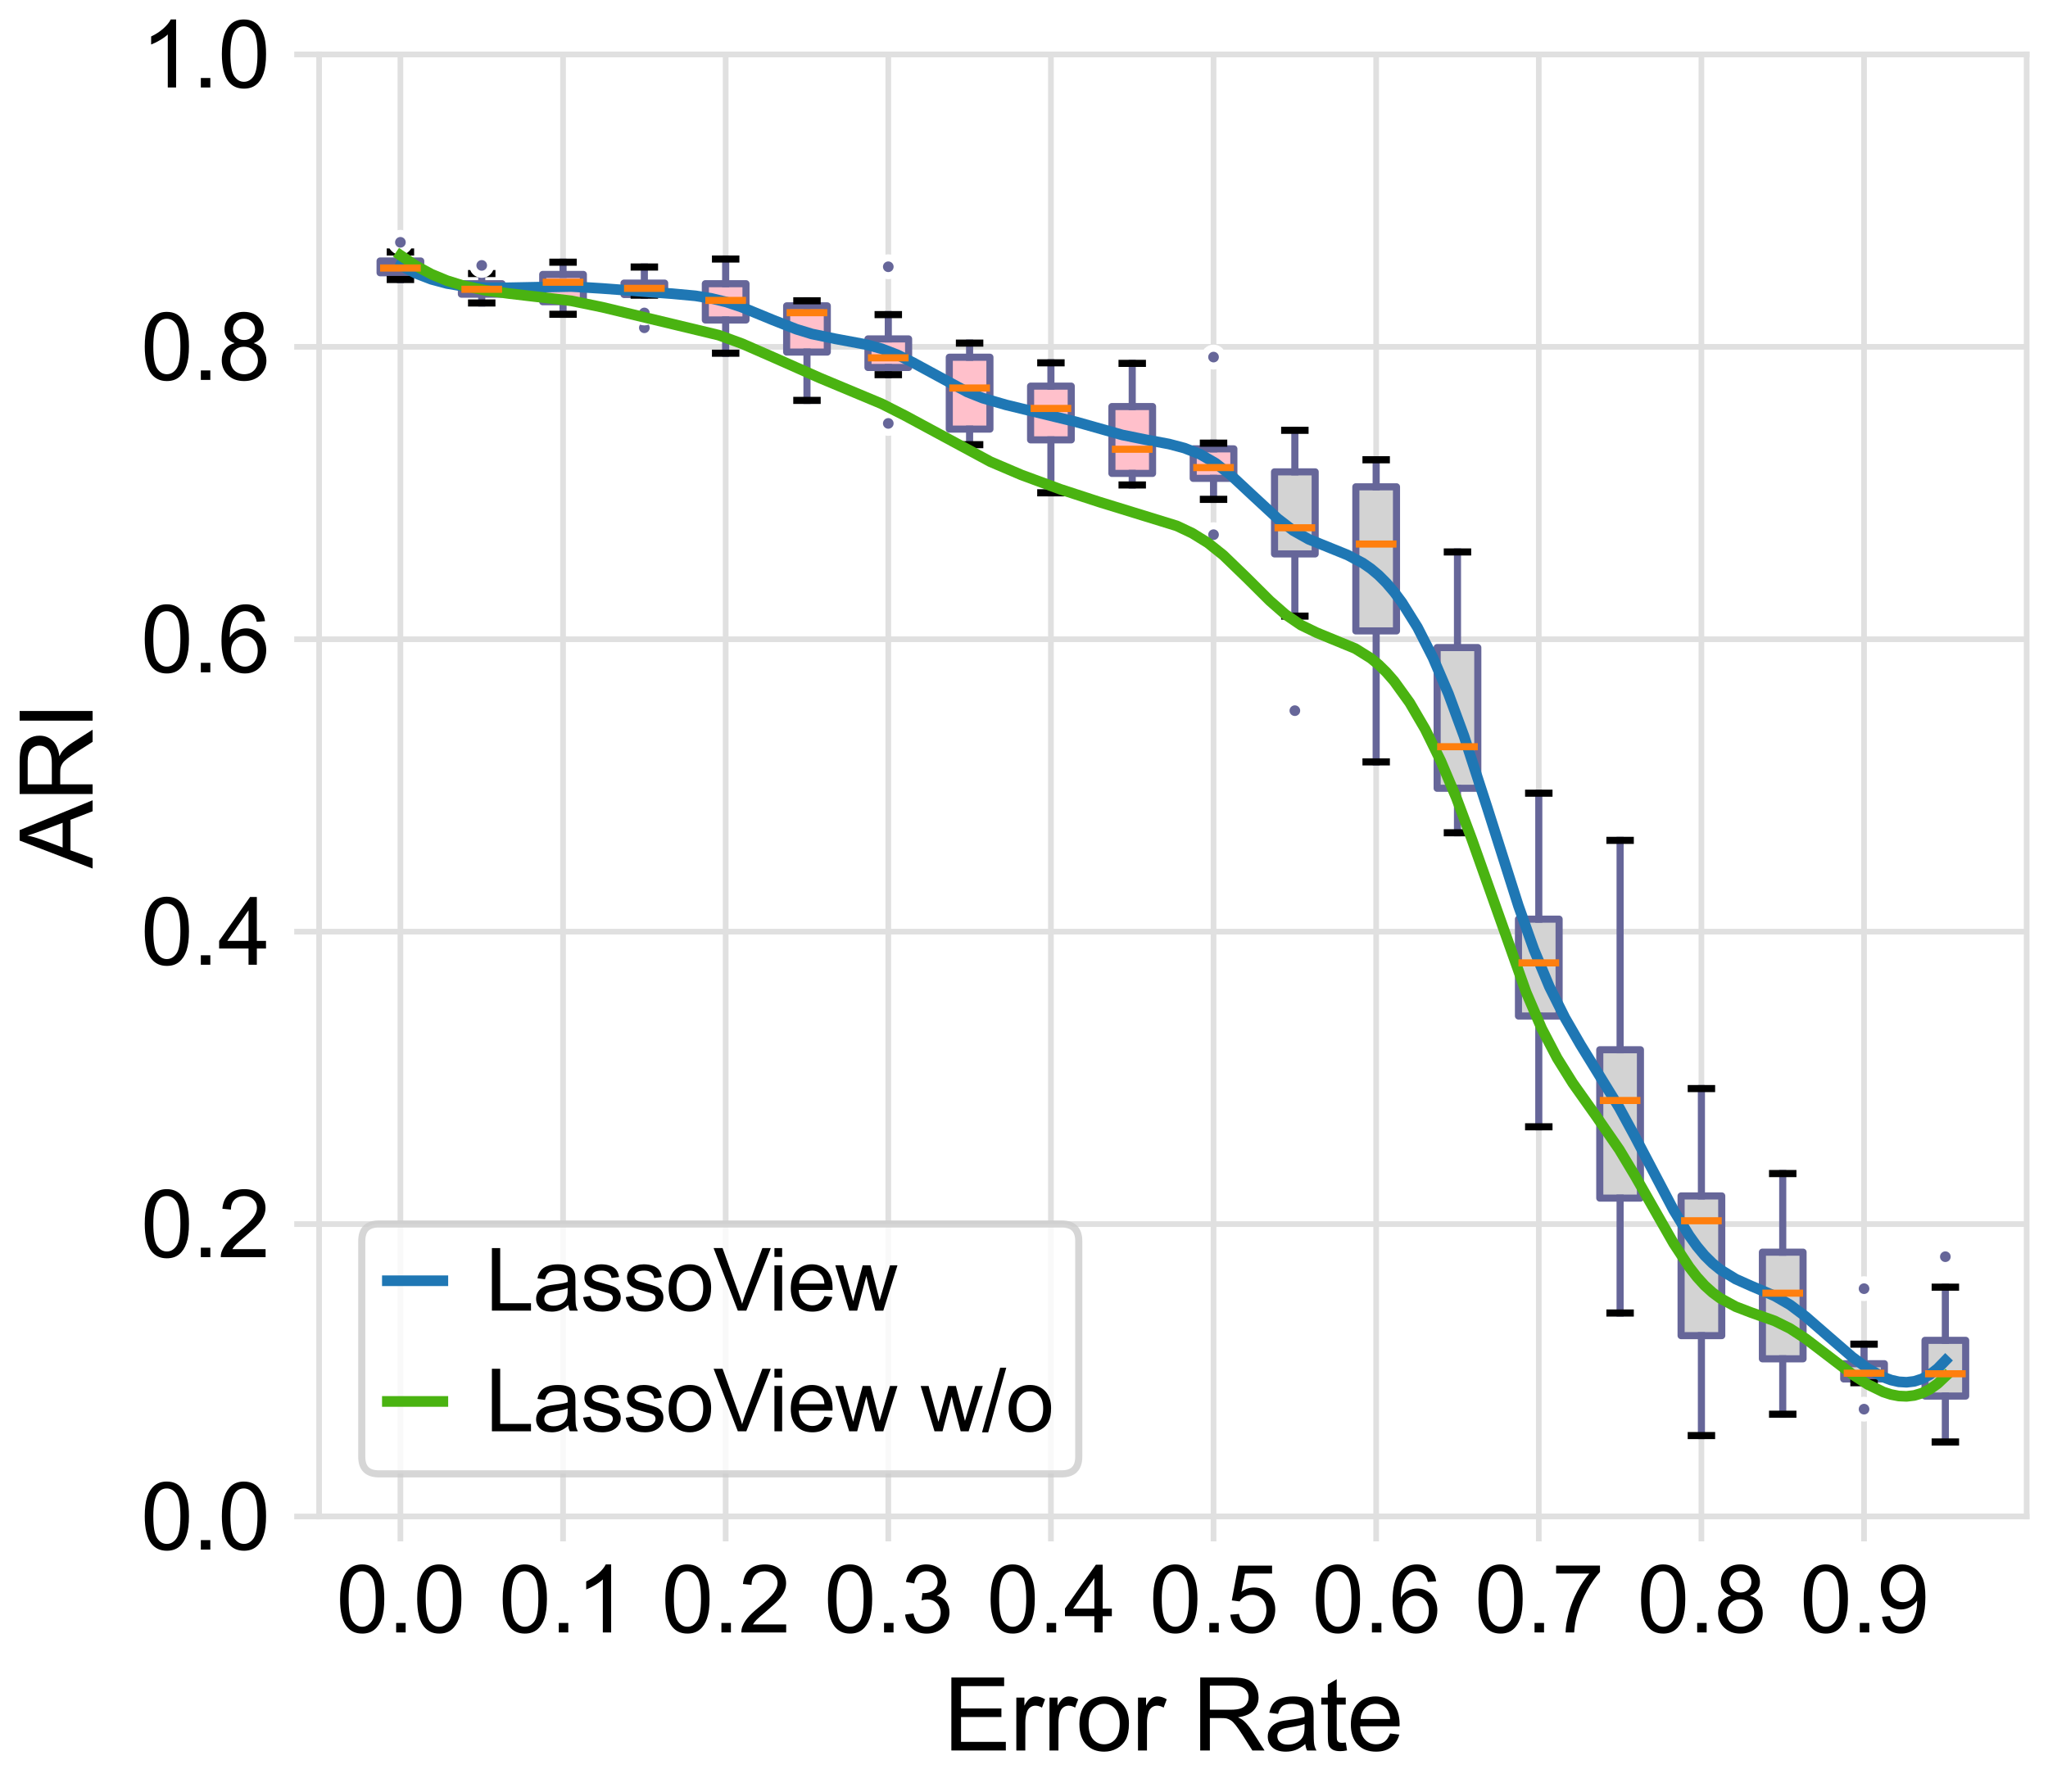 <?xml version="1.0" encoding="utf-8" standalone="no"?>
<!DOCTYPE svg PUBLIC "-//W3C//DTD SVG 1.1//EN"
  "http://www.w3.org/Graphics/SVG/1.1/DTD/svg11.dtd">
<svg xmlns:xlink="http://www.w3.org/1999/xlink" width="288pt" height="252pt" viewBox="0 0 288 252" xmlns="http://www.w3.org/2000/svg" version="1.1">
 <defs>
  <style type="text/css">*{stroke-linejoin: round; stroke-linecap: butt}</style>
 </defs>
 <g id="figure_1">
  <g id="patch_1">
   <path d="M 0 252 
L 288 252 
L 288 0 
L 0 0 
z
" style="fill: #ffffff"/>
  </g>
  <g id="axes_1">
   <g id="patch_2">
    <path d="M 44.874 213.307 
L 285 213.307 
L 285 7.653 
L 44.874 7.653 
z
" style="fill: #ffffff"/>
   </g>
   <g id="matplotlib.axis_1">
    <g id="xtick_1">
     <g id="line2d_1">
      <path d="M 56.308 213.307 
L 56.308 7.653 
" clip-path="url(#p5ebabcb163)" style="fill: none; stroke: #e0e0e0; stroke-width: 0.8; stroke-linecap: square"/>
     </g>
     <g id="line2d_2">
      <defs>
       <path id="mb7832dc159" d="M 0 0 
L 0 3.5 
" style="stroke: #e0e0e0; stroke-width: 0.8"/>
      </defs>
      <g>
       <use xlink:href="#mb7832dc159" x="56.308" y="213.307" style="fill: #e0e0e0; stroke: #e0e0e0; stroke-width: 0.8"/>
      </g>
     </g>
     <g id="text_1">
      <!-- 0.0 -->
      <g transform="translate(47.273 229.613) scale(0.13 -0.13)">
       <defs>
        <path id="ArialMT-30" d="M 266 2259 
Q 266 3072 433 3567 
Q 600 4063 929 4331 
Q 1259 4600 1759 4600 
Q 2128 4600 2406 4451 
Q 2684 4303 2865 4023 
Q 3047 3744 3150 3342 
Q 3253 2941 3253 2259 
Q 3253 1453 3087 958 
Q 2922 463 2592 192 
Q 2263 -78 1759 -78 
Q 1097 -78 719 397 
Q 266 969 266 2259 
z
M 844 2259 
Q 844 1131 1108 757 
Q 1372 384 1759 384 
Q 2147 384 2411 759 
Q 2675 1134 2675 2259 
Q 2675 3391 2411 3762 
Q 2147 4134 1753 4134 
Q 1366 4134 1134 3806 
Q 844 3388 844 2259 
z
" transform="scale(0.016)"/>
        <path id="ArialMT-2e" d="M 581 0 
L 581 641 
L 1222 641 
L 1222 0 
L 581 0 
z
" transform="scale(0.016)"/>
       </defs>
       <use xlink:href="#ArialMT-30"/>
       <use xlink:href="#ArialMT-2e" x="55.615"/>
       <use xlink:href="#ArialMT-30" x="83.398"/>
      </g>
     </g>
    </g>
    <g id="xtick_2">
     <g id="line2d_3">
      <path d="M 79.177 213.307 
L 79.177 7.653 
" clip-path="url(#p5ebabcb163)" style="fill: none; stroke: #e0e0e0; stroke-width: 0.8; stroke-linecap: square"/>
     </g>
     <g id="line2d_4">
      <g>
       <use xlink:href="#mb7832dc159" x="79.177" y="213.307" style="fill: #e0e0e0; stroke: #e0e0e0; stroke-width: 0.8"/>
      </g>
     </g>
     <g id="text_2">
      <!-- 0.1 -->
      <g transform="translate(70.142 229.613) scale(0.13 -0.13)">
       <defs>
        <path id="ArialMT-31" d="M 2384 0 
L 1822 0 
L 1822 3584 
Q 1619 3391 1289 3197 
Q 959 3003 697 2906 
L 697 3450 
Q 1169 3672 1522 3987 
Q 1875 4303 2022 4600 
L 2384 4600 
L 2384 0 
z
" transform="scale(0.016)"/>
       </defs>
       <use xlink:href="#ArialMT-30"/>
       <use xlink:href="#ArialMT-2e" x="55.615"/>
       <use xlink:href="#ArialMT-31" x="83.398"/>
      </g>
     </g>
    </g>
    <g id="xtick_3">
     <g id="line2d_5">
      <path d="M 102.047 213.307 
L 102.047 7.653 
" clip-path="url(#p5ebabcb163)" style="fill: none; stroke: #e0e0e0; stroke-width: 0.8; stroke-linecap: square"/>
     </g>
     <g id="line2d_6">
      <g>
       <use xlink:href="#mb7832dc159" x="102.047" y="213.307" style="fill: #e0e0e0; stroke: #e0e0e0; stroke-width: 0.8"/>
      </g>
     </g>
     <g id="text_3">
      <!-- 0.2 -->
      <g transform="translate(93.012 229.613) scale(0.13 -0.13)">
       <defs>
        <path id="ArialMT-32" d="M 3222 541 
L 3222 0 
L 194 0 
Q 188 203 259 391 
Q 375 700 629 1000 
Q 884 1300 1366 1694 
Q 2113 2306 2375 2664 
Q 2638 3022 2638 3341 
Q 2638 3675 2398 3904 
Q 2159 4134 1775 4134 
Q 1369 4134 1125 3890 
Q 881 3647 878 3216 
L 300 3275 
Q 359 3922 746 4261 
Q 1134 4600 1788 4600 
Q 2447 4600 2831 4234 
Q 3216 3869 3216 3328 
Q 3216 3053 3103 2787 
Q 2991 2522 2730 2228 
Q 2469 1934 1863 1422 
Q 1356 997 1212 845 
Q 1069 694 975 541 
L 3222 541 
z
" transform="scale(0.016)"/>
       </defs>
       <use xlink:href="#ArialMT-30"/>
       <use xlink:href="#ArialMT-2e" x="55.615"/>
       <use xlink:href="#ArialMT-32" x="83.398"/>
      </g>
     </g>
    </g>
    <g id="xtick_4">
     <g id="line2d_7">
      <path d="M 124.916 213.307 
L 124.916 7.653 
" clip-path="url(#p5ebabcb163)" style="fill: none; stroke: #e0e0e0; stroke-width: 0.8; stroke-linecap: square"/>
     </g>
     <g id="line2d_8">
      <g>
       <use xlink:href="#mb7832dc159" x="124.916" y="213.307" style="fill: #e0e0e0; stroke: #e0e0e0; stroke-width: 0.8"/>
      </g>
     </g>
     <g id="text_4">
      <!-- 0.3 -->
      <g transform="translate(115.881 229.613) scale(0.13 -0.13)">
       <defs>
        <path id="ArialMT-33" d="M 269 1209 
L 831 1284 
Q 928 806 1161 595 
Q 1394 384 1728 384 
Q 2125 384 2398 659 
Q 2672 934 2672 1341 
Q 2672 1728 2419 1979 
Q 2166 2231 1775 2231 
Q 1616 2231 1378 2169 
L 1441 2663 
Q 1497 2656 1531 2656 
Q 1891 2656 2178 2843 
Q 2466 3031 2466 3422 
Q 2466 3731 2256 3934 
Q 2047 4138 1716 4138 
Q 1388 4138 1169 3931 
Q 950 3725 888 3313 
L 325 3413 
Q 428 3978 793 4289 
Q 1159 4600 1703 4600 
Q 2078 4600 2393 4439 
Q 2709 4278 2876 4000 
Q 3044 3722 3044 3409 
Q 3044 3113 2884 2869 
Q 2725 2625 2413 2481 
Q 2819 2388 3044 2092 
Q 3269 1797 3269 1353 
Q 3269 753 2831 336 
Q 2394 -81 1725 -81 
Q 1122 -81 723 278 
Q 325 638 269 1209 
z
" transform="scale(0.016)"/>
       </defs>
       <use xlink:href="#ArialMT-30"/>
       <use xlink:href="#ArialMT-2e" x="55.615"/>
       <use xlink:href="#ArialMT-33" x="83.398"/>
      </g>
     </g>
    </g>
    <g id="xtick_5">
     <g id="line2d_9">
      <path d="M 147.785 213.307 
L 147.785 7.653 
" clip-path="url(#p5ebabcb163)" style="fill: none; stroke: #e0e0e0; stroke-width: 0.8; stroke-linecap: square"/>
     </g>
     <g id="line2d_10">
      <g>
       <use xlink:href="#mb7832dc159" x="147.785" y="213.307" style="fill: #e0e0e0; stroke: #e0e0e0; stroke-width: 0.8"/>
      </g>
     </g>
     <g id="text_5">
      <!-- 0.4 -->
      <g transform="translate(138.75 229.613) scale(0.13 -0.13)">
       <defs>
        <path id="ArialMT-34" d="M 2069 0 
L 2069 1097 
L 81 1097 
L 81 1613 
L 2172 4581 
L 2631 4581 
L 2631 1613 
L 3250 1613 
L 3250 1097 
L 2631 1097 
L 2631 0 
L 2069 0 
z
M 2069 1613 
L 2069 3678 
L 634 1613 
L 2069 1613 
z
" transform="scale(0.016)"/>
       </defs>
       <use xlink:href="#ArialMT-30"/>
       <use xlink:href="#ArialMT-2e" x="55.615"/>
       <use xlink:href="#ArialMT-34" x="83.398"/>
      </g>
     </g>
    </g>
    <g id="xtick_6">
     <g id="line2d_11">
      <path d="M 170.654 213.307 
L 170.654 7.653 
" clip-path="url(#p5ebabcb163)" style="fill: none; stroke: #e0e0e0; stroke-width: 0.8; stroke-linecap: square"/>
     </g>
     <g id="line2d_12">
      <g>
       <use xlink:href="#mb7832dc159" x="170.654" y="213.307" style="fill: #e0e0e0; stroke: #e0e0e0; stroke-width: 0.8"/>
      </g>
     </g>
     <g id="text_6">
      <!-- 0.5 -->
      <g transform="translate(161.619 229.613) scale(0.13 -0.13)">
       <defs>
        <path id="ArialMT-35" d="M 266 1200 
L 856 1250 
Q 922 819 1161 601 
Q 1400 384 1738 384 
Q 2144 384 2425 690 
Q 2706 997 2706 1503 
Q 2706 1984 2436 2262 
Q 2166 2541 1728 2541 
Q 1456 2541 1237 2417 
Q 1019 2294 894 2097 
L 366 2166 
L 809 4519 
L 3088 4519 
L 3088 3981 
L 1259 3981 
L 1013 2750 
Q 1425 3038 1878 3038 
Q 2478 3038 2890 2622 
Q 3303 2206 3303 1553 
Q 3303 931 2941 478 
Q 2500 -78 1738 -78 
Q 1113 -78 717 272 
Q 322 622 266 1200 
z
" transform="scale(0.016)"/>
       </defs>
       <use xlink:href="#ArialMT-30"/>
       <use xlink:href="#ArialMT-2e" x="55.615"/>
       <use xlink:href="#ArialMT-35" x="83.398"/>
      </g>
     </g>
    </g>
    <g id="xtick_7">
     <g id="line2d_13">
      <path d="M 193.523 213.307 
L 193.523 7.653 
" clip-path="url(#p5ebabcb163)" style="fill: none; stroke: #e0e0e0; stroke-width: 0.8; stroke-linecap: square"/>
     </g>
     <g id="line2d_14">
      <g>
       <use xlink:href="#mb7832dc159" x="193.523" y="213.307" style="fill: #e0e0e0; stroke: #e0e0e0; stroke-width: 0.8"/>
      </g>
     </g>
     <g id="text_7">
      <!-- 0.6 -->
      <g transform="translate(184.488 229.613) scale(0.13 -0.13)">
       <defs>
        <path id="ArialMT-36" d="M 3184 3459 
L 2625 3416 
Q 2550 3747 2413 3897 
Q 2184 4138 1850 4138 
Q 1581 4138 1378 3988 
Q 1113 3794 959 3422 
Q 806 3050 800 2363 
Q 1003 2672 1297 2822 
Q 1591 2972 1913 2972 
Q 2475 2972 2870 2558 
Q 3266 2144 3266 1488 
Q 3266 1056 3080 686 
Q 2894 316 2569 119 
Q 2244 -78 1831 -78 
Q 1128 -78 684 439 
Q 241 956 241 2144 
Q 241 3472 731 4075 
Q 1159 4600 1884 4600 
Q 2425 4600 2770 4297 
Q 3116 3994 3184 3459 
z
M 888 1484 
Q 888 1194 1011 928 
Q 1134 663 1356 523 
Q 1578 384 1822 384 
Q 2178 384 2434 671 
Q 2691 959 2691 1453 
Q 2691 1928 2437 2201 
Q 2184 2475 1800 2475 
Q 1419 2475 1153 2201 
Q 888 1928 888 1484 
z
" transform="scale(0.016)"/>
       </defs>
       <use xlink:href="#ArialMT-30"/>
       <use xlink:href="#ArialMT-2e" x="55.615"/>
       <use xlink:href="#ArialMT-36" x="83.398"/>
      </g>
     </g>
    </g>
    <g id="xtick_8">
     <g id="line2d_15">
      <path d="M 216.392 213.307 
L 216.392 7.653 
" clip-path="url(#p5ebabcb163)" style="fill: none; stroke: #e0e0e0; stroke-width: 0.8; stroke-linecap: square"/>
     </g>
     <g id="line2d_16">
      <g>
       <use xlink:href="#mb7832dc159" x="216.392" y="213.307" style="fill: #e0e0e0; stroke: #e0e0e0; stroke-width: 0.8"/>
      </g>
     </g>
     <g id="text_8">
      <!-- 0.7 -->
      <g transform="translate(207.357 229.613) scale(0.13 -0.13)">
       <defs>
        <path id="ArialMT-37" d="M 303 3981 
L 303 4522 
L 3269 4522 
L 3269 4084 
Q 2831 3619 2401 2847 
Q 1972 2075 1738 1259 
Q 1569 684 1522 0 
L 944 0 
Q 953 541 1156 1306 
Q 1359 2072 1739 2783 
Q 2119 3494 2547 3981 
L 303 3981 
z
" transform="scale(0.016)"/>
       </defs>
       <use xlink:href="#ArialMT-30"/>
       <use xlink:href="#ArialMT-2e" x="55.615"/>
       <use xlink:href="#ArialMT-37" x="83.398"/>
      </g>
     </g>
    </g>
    <g id="xtick_9">
     <g id="line2d_17">
      <path d="M 239.261 213.307 
L 239.261 7.653 
" clip-path="url(#p5ebabcb163)" style="fill: none; stroke: #e0e0e0; stroke-width: 0.8; stroke-linecap: square"/>
     </g>
     <g id="line2d_18">
      <g>
       <use xlink:href="#mb7832dc159" x="239.261" y="213.307" style="fill: #e0e0e0; stroke: #e0e0e0; stroke-width: 0.8"/>
      </g>
     </g>
     <g id="text_9">
      <!-- 0.8 -->
      <g transform="translate(230.226 229.613) scale(0.13 -0.13)">
       <defs>
        <path id="ArialMT-38" d="M 1131 2484 
Q 781 2613 612 2850 
Q 444 3088 444 3419 
Q 444 3919 803 4259 
Q 1163 4600 1759 4600 
Q 2359 4600 2725 4251 
Q 3091 3903 3091 3403 
Q 3091 3084 2923 2848 
Q 2756 2613 2416 2484 
Q 2838 2347 3058 2040 
Q 3278 1734 3278 1309 
Q 3278 722 2862 322 
Q 2447 -78 1769 -78 
Q 1091 -78 675 323 
Q 259 725 259 1325 
Q 259 1772 486 2073 
Q 713 2375 1131 2484 
z
M 1019 3438 
Q 1019 3113 1228 2906 
Q 1438 2700 1772 2700 
Q 2097 2700 2305 2904 
Q 2513 3109 2513 3406 
Q 2513 3716 2298 3927 
Q 2084 4138 1766 4138 
Q 1444 4138 1231 3931 
Q 1019 3725 1019 3438 
z
M 838 1322 
Q 838 1081 952 856 
Q 1066 631 1291 507 
Q 1516 384 1775 384 
Q 2178 384 2440 643 
Q 2703 903 2703 1303 
Q 2703 1709 2433 1975 
Q 2163 2241 1756 2241 
Q 1359 2241 1098 1978 
Q 838 1716 838 1322 
z
" transform="scale(0.016)"/>
       </defs>
       <use xlink:href="#ArialMT-30"/>
       <use xlink:href="#ArialMT-2e" x="55.615"/>
       <use xlink:href="#ArialMT-38" x="83.398"/>
      </g>
     </g>
    </g>
    <g id="xtick_10">
     <g id="line2d_19">
      <path d="M 262.131 213.307 
L 262.131 7.653 
" clip-path="url(#p5ebabcb163)" style="fill: none; stroke: #e0e0e0; stroke-width: 0.8; stroke-linecap: square"/>
     </g>
     <g id="line2d_20">
      <g>
       <use xlink:href="#mb7832dc159" x="262.131" y="213.307" style="fill: #e0e0e0; stroke: #e0e0e0; stroke-width: 0.8"/>
      </g>
     </g>
     <g id="text_10">
      <!-- 0.9 -->
      <g transform="translate(253.096 229.613) scale(0.13 -0.13)">
       <defs>
        <path id="ArialMT-39" d="M 350 1059 
L 891 1109 
Q 959 728 1153 556 
Q 1347 384 1650 384 
Q 1909 384 2104 503 
Q 2300 622 2425 820 
Q 2550 1019 2634 1356 
Q 2719 1694 2719 2044 
Q 2719 2081 2716 2156 
Q 2547 1888 2255 1720 
Q 1963 1553 1622 1553 
Q 1053 1553 659 1965 
Q 266 2378 266 3053 
Q 266 3750 677 4175 
Q 1088 4600 1706 4600 
Q 2153 4600 2523 4359 
Q 2894 4119 3086 3673 
Q 3278 3228 3278 2384 
Q 3278 1506 3087 986 
Q 2897 466 2520 194 
Q 2144 -78 1638 -78 
Q 1100 -78 759 220 
Q 419 519 350 1059 
z
M 2653 3081 
Q 2653 3566 2395 3850 
Q 2138 4134 1775 4134 
Q 1400 4134 1122 3828 
Q 844 3522 844 3034 
Q 844 2597 1108 2323 
Q 1372 2050 1759 2050 
Q 2150 2050 2401 2323 
Q 2653 2597 2653 3081 
z
" transform="scale(0.016)"/>
       </defs>
       <use xlink:href="#ArialMT-30"/>
       <use xlink:href="#ArialMT-2e" x="55.615"/>
       <use xlink:href="#ArialMT-39" x="83.398"/>
      </g>
     </g>
    </g>
    <g id="text_11">
     <!-- Error Rate -->
     <g transform="translate(132.653 246.217) scale(0.14 -0.14)">
      <defs>
       <path id="ArialMT-45" d="M 506 0 
L 506 4581 
L 3819 4581 
L 3819 4041 
L 1113 4041 
L 1113 2638 
L 3647 2638 
L 3647 2100 
L 1113 2100 
L 1113 541 
L 3925 541 
L 3925 0 
L 506 0 
z
" transform="scale(0.016)"/>
       <path id="ArialMT-72" d="M 416 0 
L 416 3319 
L 922 3319 
L 922 2816 
Q 1116 3169 1280 3281 
Q 1444 3394 1641 3394 
Q 1925 3394 2219 3213 
L 2025 2691 
Q 1819 2813 1613 2813 
Q 1428 2813 1281 2702 
Q 1134 2591 1072 2394 
Q 978 2094 978 1738 
L 978 0 
L 416 0 
z
" transform="scale(0.016)"/>
       <path id="ArialMT-6f" d="M 213 1659 
Q 213 2581 725 3025 
Q 1153 3394 1769 3394 
Q 2453 3394 2887 2945 
Q 3322 2497 3322 1706 
Q 3322 1066 3130 698 
Q 2938 331 2570 128 
Q 2203 -75 1769 -75 
Q 1072 -75 642 372 
Q 213 819 213 1659 
z
M 791 1659 
Q 791 1022 1069 705 
Q 1347 388 1769 388 
Q 2188 388 2466 706 
Q 2744 1025 2744 1678 
Q 2744 2294 2464 2611 
Q 2184 2928 1769 2928 
Q 1347 2928 1069 2612 
Q 791 2297 791 1659 
z
" transform="scale(0.016)"/>
       <path id="ArialMT-20" transform="scale(0.016)"/>
       <path id="ArialMT-52" d="M 503 0 
L 503 4581 
L 2534 4581 
Q 3147 4581 3465 4457 
Q 3784 4334 3975 4021 
Q 4166 3709 4166 3331 
Q 4166 2844 3850 2509 
Q 3534 2175 2875 2084 
Q 3116 1969 3241 1856 
Q 3506 1613 3744 1247 
L 4541 0 
L 3778 0 
L 3172 953 
Q 2906 1366 2734 1584 
Q 2563 1803 2427 1890 
Q 2291 1978 2150 2013 
Q 2047 2034 1813 2034 
L 1109 2034 
L 1109 0 
L 503 0 
z
M 1109 2559 
L 2413 2559 
Q 2828 2559 3062 2645 
Q 3297 2731 3419 2920 
Q 3541 3109 3541 3331 
Q 3541 3656 3305 3865 
Q 3069 4075 2559 4075 
L 1109 4075 
L 1109 2559 
z
" transform="scale(0.016)"/>
       <path id="ArialMT-61" d="M 2588 409 
Q 2275 144 1986 34 
Q 1697 -75 1366 -75 
Q 819 -75 525 192 
Q 231 459 231 875 
Q 231 1119 342 1320 
Q 453 1522 633 1644 
Q 813 1766 1038 1828 
Q 1203 1872 1538 1913 
Q 2219 1994 2541 2106 
Q 2544 2222 2544 2253 
Q 2544 2597 2384 2738 
Q 2169 2928 1744 2928 
Q 1347 2928 1158 2789 
Q 969 2650 878 2297 
L 328 2372 
Q 403 2725 575 2942 
Q 747 3159 1072 3276 
Q 1397 3394 1825 3394 
Q 2250 3394 2515 3294 
Q 2781 3194 2906 3042 
Q 3031 2891 3081 2659 
Q 3109 2516 3109 2141 
L 3109 1391 
Q 3109 606 3145 398 
Q 3181 191 3288 0 
L 2700 0 
Q 2613 175 2588 409 
z
M 2541 1666 
Q 2234 1541 1622 1453 
Q 1275 1403 1131 1340 
Q 988 1278 909 1158 
Q 831 1038 831 891 
Q 831 666 1001 516 
Q 1172 366 1500 366 
Q 1825 366 2078 508 
Q 2331 650 2450 897 
Q 2541 1088 2541 1459 
L 2541 1666 
z
" transform="scale(0.016)"/>
       <path id="ArialMT-74" d="M 1650 503 
L 1731 6 
Q 1494 -44 1306 -44 
Q 1000 -44 831 53 
Q 663 150 594 308 
Q 525 466 525 972 
L 525 2881 
L 113 2881 
L 113 3319 
L 525 3319 
L 525 4141 
L 1084 4478 
L 1084 3319 
L 1650 3319 
L 1650 2881 
L 1084 2881 
L 1084 941 
Q 1084 700 1114 631 
Q 1144 563 1211 522 
Q 1278 481 1403 481 
Q 1497 481 1650 503 
z
" transform="scale(0.016)"/>
       <path id="ArialMT-65" d="M 2694 1069 
L 3275 997 
Q 3138 488 2766 206 
Q 2394 -75 1816 -75 
Q 1088 -75 661 373 
Q 234 822 234 1631 
Q 234 2469 665 2931 
Q 1097 3394 1784 3394 
Q 2450 3394 2872 2941 
Q 3294 2488 3294 1666 
Q 3294 1616 3291 1516 
L 816 1516 
Q 847 969 1125 678 
Q 1403 388 1819 388 
Q 2128 388 2347 550 
Q 2566 713 2694 1069 
z
M 847 1978 
L 2700 1978 
Q 2663 2397 2488 2606 
Q 2219 2931 1791 2931 
Q 1403 2931 1139 2672 
Q 875 2413 847 1978 
z
" transform="scale(0.016)"/>
      </defs>
      <use xlink:href="#ArialMT-45"/>
      <use xlink:href="#ArialMT-72" x="66.699"/>
      <use xlink:href="#ArialMT-72" x="100"/>
      <use xlink:href="#ArialMT-6f" x="133.301"/>
      <use xlink:href="#ArialMT-72" x="188.916"/>
      <use xlink:href="#ArialMT-20" x="222.217"/>
      <use xlink:href="#ArialMT-52" x="250"/>
      <use xlink:href="#ArialMT-61" x="322.217"/>
      <use xlink:href="#ArialMT-74" x="377.832"/>
      <use xlink:href="#ArialMT-65" x="405.615"/>
     </g>
    </g>
   </g>
   <g id="matplotlib.axis_2">
    <g id="ytick_1">
     <g id="line2d_21">
      <path d="M 44.874 213.307 
L 285 213.307 
" clip-path="url(#p5ebabcb163)" style="fill: none; stroke: #e0e0e0; stroke-width: 0.8; stroke-linecap: square"/>
     </g>
     <g id="line2d_22">
      <defs>
       <path id="m281eca3a05" d="M 0 0 
L -3.5 0 
" style="stroke: #e0e0e0; stroke-width: 0.8"/>
      </defs>
      <g>
       <use xlink:href="#m281eca3a05" x="44.874" y="213.307" style="fill: #e0e0e0; stroke: #e0e0e0; stroke-width: 0.8"/>
      </g>
     </g>
     <g id="text_12">
      <!-- 0.0 -->
      <g transform="translate(19.804 217.96) scale(0.13 -0.13)">
       <use xlink:href="#ArialMT-30"/>
       <use xlink:href="#ArialMT-2e" x="55.615"/>
       <use xlink:href="#ArialMT-30" x="83.398"/>
      </g>
     </g>
    </g>
    <g id="ytick_2">
     <g id="line2d_23">
      <path d="M 44.874 172.176 
L 285 172.176 
" clip-path="url(#p5ebabcb163)" style="fill: none; stroke: #e0e0e0; stroke-width: 0.8; stroke-linecap: square"/>
     </g>
     <g id="line2d_24">
      <g>
       <use xlink:href="#m281eca3a05" x="44.874" y="172.176" style="fill: #e0e0e0; stroke: #e0e0e0; stroke-width: 0.8"/>
      </g>
     </g>
     <g id="text_13">
      <!-- 0.2 -->
      <g transform="translate(19.804 176.829) scale(0.13 -0.13)">
       <use xlink:href="#ArialMT-30"/>
       <use xlink:href="#ArialMT-2e" x="55.615"/>
       <use xlink:href="#ArialMT-32" x="83.398"/>
      </g>
     </g>
    </g>
    <g id="ytick_3">
     <g id="line2d_25">
      <path d="M 44.874 131.046 
L 285 131.046 
" clip-path="url(#p5ebabcb163)" style="fill: none; stroke: #e0e0e0; stroke-width: 0.8; stroke-linecap: square"/>
     </g>
     <g id="line2d_26">
      <g>
       <use xlink:href="#m281eca3a05" x="44.874" y="131.046" style="fill: #e0e0e0; stroke: #e0e0e0; stroke-width: 0.8"/>
      </g>
     </g>
     <g id="text_14">
      <!-- 0.4 -->
      <g transform="translate(19.804 135.698) scale(0.13 -0.13)">
       <use xlink:href="#ArialMT-30"/>
       <use xlink:href="#ArialMT-2e" x="55.615"/>
       <use xlink:href="#ArialMT-34" x="83.398"/>
      </g>
     </g>
    </g>
    <g id="ytick_4">
     <g id="line2d_27">
      <path d="M 44.874 89.915 
L 285 89.915 
" clip-path="url(#p5ebabcb163)" style="fill: none; stroke: #e0e0e0; stroke-width: 0.8; stroke-linecap: square"/>
     </g>
     <g id="line2d_28">
      <g>
       <use xlink:href="#m281eca3a05" x="44.874" y="89.915" style="fill: #e0e0e0; stroke: #e0e0e0; stroke-width: 0.8"/>
      </g>
     </g>
     <g id="text_15">
      <!-- 0.6 -->
      <g transform="translate(19.804 94.567) scale(0.13 -0.13)">
       <use xlink:href="#ArialMT-30"/>
       <use xlink:href="#ArialMT-2e" x="55.615"/>
       <use xlink:href="#ArialMT-36" x="83.398"/>
      </g>
     </g>
    </g>
    <g id="ytick_5">
     <g id="line2d_29">
      <path d="M 44.874 48.784 
L 285 48.784 
" clip-path="url(#p5ebabcb163)" style="fill: none; stroke: #e0e0e0; stroke-width: 0.8; stroke-linecap: square"/>
     </g>
     <g id="line2d_30">
      <g>
       <use xlink:href="#m281eca3a05" x="44.874" y="48.784" style="fill: #e0e0e0; stroke: #e0e0e0; stroke-width: 0.8"/>
      </g>
     </g>
     <g id="text_16">
      <!-- 0.8 -->
      <g transform="translate(19.804 53.436) scale(0.13 -0.13)">
       <use xlink:href="#ArialMT-30"/>
       <use xlink:href="#ArialMT-2e" x="55.615"/>
       <use xlink:href="#ArialMT-38" x="83.398"/>
      </g>
     </g>
    </g>
    <g id="ytick_6">
     <g id="line2d_31">
      <path d="M 44.874 7.653 
L 285 7.653 
" clip-path="url(#p5ebabcb163)" style="fill: none; stroke: #e0e0e0; stroke-width: 0.8; stroke-linecap: square"/>
     </g>
     <g id="line2d_32">
      <g>
       <use xlink:href="#m281eca3a05" x="44.874" y="7.653" style="fill: #e0e0e0; stroke: #e0e0e0; stroke-width: 0.8"/>
      </g>
     </g>
     <g id="text_17">
      <!-- 1.0 -->
      <g transform="translate(19.804 12.305) scale(0.13 -0.13)">
       <use xlink:href="#ArialMT-31"/>
       <use xlink:href="#ArialMT-2e" x="55.615"/>
       <use xlink:href="#ArialMT-30" x="83.398"/>
      </g>
     </g>
    </g>
    <g id="text_18">
     <!-- ARI -->
     <g transform="translate(13.021 122.149) rotate(-90) scale(0.14 -0.14)">
      <defs>
       <path id="ArialMT-41" d="M -9 0 
L 1750 4581 
L 2403 4581 
L 4278 0 
L 3588 0 
L 3053 1388 
L 1138 1388 
L 634 0 
L -9 0 
z
M 1313 1881 
L 2866 1881 
L 2388 3150 
Q 2169 3728 2063 4100 
Q 1975 3659 1816 3225 
L 1313 1881 
z
" transform="scale(0.016)"/>
       <path id="ArialMT-49" d="M 597 0 
L 597 4581 
L 1203 4581 
L 1203 0 
L 597 0 
z
" transform="scale(0.016)"/>
      </defs>
      <use xlink:href="#ArialMT-41"/>
      <use xlink:href="#ArialMT-52" x="66.699"/>
      <use xlink:href="#ArialMT-49" x="138.916"/>
     </g>
    </g>
   </g>
   <g id="patch_3">
    <path d="M 53.45 38.366 
L 59.167 38.366 
L 59.167 36.712 
L 53.45 36.712 
L 53.45 38.366 
z
" clip-path="url(#p5ebabcb163)" style="fill: #ffc0cb; stroke: #666699; stroke-linejoin: miter"/>
   </g>
   <g id="line2d_33">
    <path d="M 56.308 38.366 
L 56.308 39.312 
" clip-path="url(#p5ebabcb163)" style="fill: none; stroke: #666699; stroke-linecap: square"/>
   </g>
   <g id="line2d_34">
    <path d="M 56.308 36.712 
L 56.308 35.441 
" clip-path="url(#p5ebabcb163)" style="fill: none; stroke: #666699; stroke-linecap: square"/>
   </g>
   <g id="line2d_35">
    <path d="M 54.879 39.312 
L 57.738 39.312 
" clip-path="url(#p5ebabcb163)" style="fill: none; stroke: #000000; stroke-linecap: square"/>
   </g>
   <g id="line2d_36">
    <path d="M 54.879 35.441 
L 57.738 35.441 
" clip-path="url(#p5ebabcb163)" style="fill: none; stroke: #000000; stroke-linecap: square"/>
   </g>
   <g id="line2d_37">
    <defs>
     <path id="m109a023862" d="M 0 1.25 
C 0.332 1.25 0.649 1.118 0.884 0.884 
C 1.118 0.649 1.25 0.332 1.25 0 
C 1.25 -0.332 1.118 -0.649 0.884 -0.884 
C 0.649 -1.118 0.332 -1.25 0 -1.25 
C -0.332 -1.25 -0.649 -1.118 -0.884 -0.884 
C -1.118 -0.649 -1.25 -0.332 -1.25 0 
C -1.25 0.332 -1.118 0.649 -0.884 0.884 
C -0.649 1.118 -0.332 1.25 0 1.25 
z
" style="stroke: #ffffff"/>
    </defs>
    <g clip-path="url(#p5ebabcb163)">
     <use xlink:href="#m109a023862" x="56.308" y="34.083" style="fill: #666699; stroke: #ffffff"/>
    </g>
   </g>
   <g id="patch_4">
    <path d="M 64.884 41.377 
L 70.601 41.377 
L 70.601 39.905 
L 64.884 39.905 
L 64.884 41.377 
z
" clip-path="url(#p5ebabcb163)" style="fill: #ffc0cb; stroke: #666699; stroke-linejoin: miter"/>
   </g>
   <g id="line2d_38">
    <path d="M 67.743 41.377 
L 67.743 42.615 
" clip-path="url(#p5ebabcb163)" style="fill: none; stroke: #666699; stroke-linecap: square"/>
   </g>
   <g id="line2d_39">
    <path d="M 67.743 39.905 
L 67.743 38.476 
" clip-path="url(#p5ebabcb163)" style="fill: none; stroke: #666699; stroke-linecap: square"/>
   </g>
   <g id="line2d_40">
    <path d="M 66.314 42.615 
L 69.172 42.615 
" clip-path="url(#p5ebabcb163)" style="fill: none; stroke: #000000; stroke-linecap: square"/>
   </g>
   <g id="line2d_41">
    <path d="M 66.314 38.476 
L 69.172 38.476 
" clip-path="url(#p5ebabcb163)" style="fill: none; stroke: #000000; stroke-linecap: square"/>
   </g>
   <g id="line2d_42">
    <g clip-path="url(#p5ebabcb163)">
     <use xlink:href="#m109a023862" x="67.743" y="37.331" style="fill: #666699; stroke: #ffffff"/>
    </g>
   </g>
   <g id="patch_5">
    <path d="M 76.319 42.442 
L 82.036 42.442 
L 82.036 38.601 
L 76.319 38.601 
L 76.319 42.442 
z
" clip-path="url(#p5ebabcb163)" style="fill: #ffc0cb; stroke: #666699; stroke-linejoin: miter"/>
   </g>
   <g id="line2d_43">
    <path d="M 79.177 42.442 
L 79.177 44.205 
" clip-path="url(#p5ebabcb163)" style="fill: none; stroke: #666699; stroke-linecap: square"/>
   </g>
   <g id="line2d_44">
    <path d="M 79.177 38.601 
L 79.177 36.882 
" clip-path="url(#p5ebabcb163)" style="fill: none; stroke: #666699; stroke-linecap: square"/>
   </g>
   <g id="line2d_45">
    <path d="M 77.748 44.205 
L 80.607 44.205 
" clip-path="url(#p5ebabcb163)" style="fill: none; stroke: #000000; stroke-linecap: square"/>
   </g>
   <g id="line2d_46">
    <path d="M 77.748 36.882 
L 80.607 36.882 
" clip-path="url(#p5ebabcb163)" style="fill: none; stroke: #000000; stroke-linecap: square"/>
   </g>
   <g id="line2d_47"/>
   <g id="patch_6">
    <path d="M 87.753 41.425 
L 93.471 41.425 
L 93.471 39.821 
L 87.753 39.821 
L 87.753 41.425 
z
" clip-path="url(#p5ebabcb163)" style="fill: #ffc0cb; stroke: #666699; stroke-linejoin: miter"/>
   </g>
   <g id="line2d_48">
    <path d="M 90.612 41.425 
L 90.612 41.515 
" clip-path="url(#p5ebabcb163)" style="fill: none; stroke: #666699; stroke-linecap: square"/>
   </g>
   <g id="line2d_49">
    <path d="M 90.612 39.821 
L 90.612 37.559 
" clip-path="url(#p5ebabcb163)" style="fill: none; stroke: #666699; stroke-linecap: square"/>
   </g>
   <g id="line2d_50">
    <path d="M 89.183 41.515 
L 92.041 41.515 
" clip-path="url(#p5ebabcb163)" style="fill: none; stroke: #000000; stroke-linecap: square"/>
   </g>
   <g id="line2d_51">
    <path d="M 89.183 37.559 
L 92.041 37.559 
" clip-path="url(#p5ebabcb163)" style="fill: none; stroke: #000000; stroke-linecap: square"/>
   </g>
   <g id="line2d_52">
    <g clip-path="url(#p5ebabcb163)">
     <use xlink:href="#m109a023862" x="90.612" y="46.105" style="fill: #666699; stroke: #ffffff"/>
     <use xlink:href="#m109a023862" x="90.612" y="44.018" style="fill: #666699; stroke: #ffffff"/>
    </g>
   </g>
   <g id="patch_7">
    <path d="M 99.188 45.008 
L 104.905 45.008 
L 104.905 39.905 
L 99.188 39.905 
L 99.188 45.008 
z
" clip-path="url(#p5ebabcb163)" style="fill: #ffc0cb; stroke: #666699; stroke-linejoin: miter"/>
   </g>
   <g id="line2d_53">
    <path d="M 102.047 45.008 
L 102.047 49.685 
" clip-path="url(#p5ebabcb163)" style="fill: none; stroke: #666699; stroke-linecap: square"/>
   </g>
   <g id="line2d_54">
    <path d="M 102.047 39.905 
L 102.047 36.437 
" clip-path="url(#p5ebabcb163)" style="fill: none; stroke: #666699; stroke-linecap: square"/>
   </g>
   <g id="line2d_55">
    <path d="M 100.617 49.685 
L 103.476 49.685 
" clip-path="url(#p5ebabcb163)" style="fill: none; stroke: #000000; stroke-linecap: square"/>
   </g>
   <g id="line2d_56">
    <path d="M 100.617 36.437 
L 103.476 36.437 
" clip-path="url(#p5ebabcb163)" style="fill: none; stroke: #000000; stroke-linecap: square"/>
   </g>
   <g id="line2d_57"/>
   <g id="patch_8">
    <path d="M 110.622 49.522 
L 116.34 49.522 
L 116.34 43.02 
L 110.622 43.02 
L 110.622 49.522 
z
" clip-path="url(#p5ebabcb163)" style="fill: #ffc0cb; stroke: #666699; stroke-linejoin: miter"/>
   </g>
   <g id="line2d_58">
    <path d="M 113.481 49.522 
L 113.481 56.315 
" clip-path="url(#p5ebabcb163)" style="fill: none; stroke: #666699; stroke-linecap: square"/>
   </g>
   <g id="line2d_59">
    <path d="M 113.481 43.02 
L 113.481 42.307 
" clip-path="url(#p5ebabcb163)" style="fill: none; stroke: #666699; stroke-linecap: square"/>
   </g>
   <g id="line2d_60">
    <path d="M 112.052 56.315 
L 114.91 56.315 
" clip-path="url(#p5ebabcb163)" style="fill: none; stroke: #000000; stroke-linecap: square"/>
   </g>
   <g id="line2d_61">
    <path d="M 112.052 42.307 
L 114.91 42.307 
" clip-path="url(#p5ebabcb163)" style="fill: none; stroke: #000000; stroke-linecap: square"/>
   </g>
   <g id="line2d_62"/>
   <g id="patch_9">
    <path d="M 122.057 51.688 
L 127.774 51.688 
L 127.774 47.67 
L 122.057 47.67 
L 122.057 51.688 
z
" clip-path="url(#p5ebabcb163)" style="fill: #ffc0cb; stroke: #666699; stroke-linejoin: miter"/>
   </g>
   <g id="line2d_63">
    <path d="M 124.916 51.688 
L 124.916 52.7 
" clip-path="url(#p5ebabcb163)" style="fill: none; stroke: #666699; stroke-linecap: square"/>
   </g>
   <g id="line2d_64">
    <path d="M 124.916 47.67 
L 124.916 44.253 
" clip-path="url(#p5ebabcb163)" style="fill: none; stroke: #666699; stroke-linecap: square"/>
   </g>
   <g id="line2d_65">
    <path d="M 123.486 52.7 
L 126.345 52.7 
" clip-path="url(#p5ebabcb163)" style="fill: none; stroke: #000000; stroke-linecap: square"/>
   </g>
   <g id="line2d_66">
    <path d="M 123.486 44.253 
L 126.345 44.253 
" clip-path="url(#p5ebabcb163)" style="fill: none; stroke: #000000; stroke-linecap: square"/>
   </g>
   <g id="line2d_67">
    <g clip-path="url(#p5ebabcb163)">
     <use xlink:href="#m109a023862" x="124.916" y="59.556" style="fill: #666699; stroke: #ffffff"/>
     <use xlink:href="#m109a023862" x="124.916" y="37.521" style="fill: #666699; stroke: #ffffff"/>
    </g>
   </g>
   <g id="patch_10">
    <path d="M 133.492 60.357 
L 139.209 60.357 
L 139.209 50.247 
L 133.492 50.247 
L 133.492 60.357 
z
" clip-path="url(#p5ebabcb163)" style="fill: #ffc0cb; stroke: #666699; stroke-linejoin: miter"/>
   </g>
   <g id="line2d_68">
    <path d="M 136.35 60.357 
L 136.35 62.547 
" clip-path="url(#p5ebabcb163)" style="fill: none; stroke: #666699; stroke-linecap: square"/>
   </g>
   <g id="line2d_69">
    <path d="M 136.35 50.247 
L 136.35 48.264 
" clip-path="url(#p5ebabcb163)" style="fill: none; stroke: #666699; stroke-linecap: square"/>
   </g>
   <g id="line2d_70">
    <path d="M 134.921 62.547 
L 137.78 62.547 
" clip-path="url(#p5ebabcb163)" style="fill: none; stroke: #000000; stroke-linecap: square"/>
   </g>
   <g id="line2d_71">
    <path d="M 134.921 48.264 
L 137.78 48.264 
" clip-path="url(#p5ebabcb163)" style="fill: none; stroke: #000000; stroke-linecap: square"/>
   </g>
   <g id="line2d_72"/>
   <g id="patch_11">
    <path d="M 144.926 61.87 
L 150.643 61.87 
L 150.643 54.312 
L 144.926 54.312 
L 144.926 61.87 
z
" clip-path="url(#p5ebabcb163)" style="fill: #ffc0cb; stroke: #666699; stroke-linejoin: miter"/>
   </g>
   <g id="line2d_73">
    <path d="M 147.785 61.87 
L 147.785 69.316 
" clip-path="url(#p5ebabcb163)" style="fill: none; stroke: #666699; stroke-linecap: square"/>
   </g>
   <g id="line2d_74">
    <path d="M 147.785 54.312 
L 147.785 51.033 
" clip-path="url(#p5ebabcb163)" style="fill: none; stroke: #666699; stroke-linecap: square"/>
   </g>
   <g id="line2d_75">
    <path d="M 146.356 69.316 
L 149.214 69.316 
" clip-path="url(#p5ebabcb163)" style="fill: none; stroke: #000000; stroke-linecap: square"/>
   </g>
   <g id="line2d_76">
    <path d="M 146.356 51.033 
L 149.214 51.033 
" clip-path="url(#p5ebabcb163)" style="fill: none; stroke: #000000; stroke-linecap: square"/>
   </g>
   <g id="line2d_77"/>
   <g id="patch_12">
    <path d="M 156.361 66.588 
L 162.078 66.588 
L 162.078 57.184 
L 156.361 57.184 
L 156.361 66.588 
z
" clip-path="url(#p5ebabcb163)" style="fill: #ffc0cb; stroke: #666699; stroke-linejoin: miter"/>
   </g>
   <g id="line2d_78">
    <path d="M 159.219 66.588 
L 159.219 68.213 
" clip-path="url(#p5ebabcb163)" style="fill: none; stroke: #666699; stroke-linecap: square"/>
   </g>
   <g id="line2d_79">
    <path d="M 159.219 57.184 
L 159.219 51.112 
" clip-path="url(#p5ebabcb163)" style="fill: none; stroke: #666699; stroke-linecap: square"/>
   </g>
   <g id="line2d_80">
    <path d="M 157.79 68.213 
L 160.649 68.213 
" clip-path="url(#p5ebabcb163)" style="fill: none; stroke: #000000; stroke-linecap: square"/>
   </g>
   <g id="line2d_81">
    <path d="M 157.79 51.112 
L 160.649 51.112 
" clip-path="url(#p5ebabcb163)" style="fill: none; stroke: #000000; stroke-linecap: square"/>
   </g>
   <g id="line2d_82"/>
   <g id="patch_13">
    <path d="M 167.795 67.287 
L 173.513 67.287 
L 173.513 63.133 
L 167.795 63.133 
L 167.795 67.287 
z
" clip-path="url(#p5ebabcb163)" style="fill: #ffc0cb; stroke: #666699; stroke-linejoin: miter"/>
   </g>
   <g id="line2d_83">
    <path d="M 170.654 67.287 
L 170.654 70.237 
" clip-path="url(#p5ebabcb163)" style="fill: none; stroke: #666699; stroke-linecap: square"/>
   </g>
   <g id="line2d_84">
    <path d="M 170.654 63.133 
L 170.654 62.334 
" clip-path="url(#p5ebabcb163)" style="fill: none; stroke: #666699; stroke-linecap: square"/>
   </g>
   <g id="line2d_85">
    <path d="M 169.225 70.237 
L 172.083 70.237 
" clip-path="url(#p5ebabcb163)" style="fill: none; stroke: #000000; stroke-linecap: square"/>
   </g>
   <g id="line2d_86">
    <path d="M 169.225 62.334 
L 172.083 62.334 
" clip-path="url(#p5ebabcb163)" style="fill: none; stroke: #000000; stroke-linecap: square"/>
   </g>
   <g id="line2d_87">
    <g clip-path="url(#p5ebabcb163)">
     <use xlink:href="#m109a023862" x="170.654" y="75.207" style="fill: #666699; stroke: #ffffff"/>
     <use xlink:href="#m109a023862" x="170.654" y="50.226" style="fill: #666699; stroke: #ffffff"/>
    </g>
   </g>
   <g id="patch_14">
    <path d="M 179.23 77.912 
L 184.947 77.912 
L 184.947 66.369 
L 179.23 66.369 
L 179.23 77.912 
z
" clip-path="url(#p5ebabcb163)" style="fill: #d3d3d3; stroke: #666699; stroke-linejoin: miter"/>
   </g>
   <g id="line2d_88">
    <path d="M 182.089 77.912 
L 182.089 86.664 
" clip-path="url(#p5ebabcb163)" style="fill: none; stroke: #666699; stroke-linecap: square"/>
   </g>
   <g id="line2d_89">
    <path d="M 182.089 66.369 
L 182.089 60.526 
" clip-path="url(#p5ebabcb163)" style="fill: none; stroke: #666699; stroke-linecap: square"/>
   </g>
   <g id="line2d_90">
    <path d="M 180.659 86.664 
L 183.518 86.664 
" clip-path="url(#p5ebabcb163)" style="fill: none; stroke: #000000; stroke-linecap: square"/>
   </g>
   <g id="line2d_91">
    <path d="M 180.659 60.526 
L 183.518 60.526 
" clip-path="url(#p5ebabcb163)" style="fill: none; stroke: #000000; stroke-linecap: square"/>
   </g>
   <g id="line2d_92">
    <g clip-path="url(#p5ebabcb163)">
     <use xlink:href="#m109a023862" x="182.089" y="99.96" style="fill: #666699; stroke: #ffffff"/>
    </g>
   </g>
   <g id="patch_15">
    <path d="M 190.665 88.745 
L 196.382 88.745 
L 196.382 68.472 
L 190.665 68.472 
L 190.665 88.745 
z
" clip-path="url(#p5ebabcb163)" style="fill: #d3d3d3; stroke: #666699; stroke-linejoin: miter"/>
   </g>
   <g id="line2d_93">
    <path d="M 193.523 88.745 
L 193.523 107.167 
" clip-path="url(#p5ebabcb163)" style="fill: none; stroke: #666699; stroke-linecap: square"/>
   </g>
   <g id="line2d_94">
    <path d="M 193.523 68.472 
L 193.523 64.67 
" clip-path="url(#p5ebabcb163)" style="fill: none; stroke: #666699; stroke-linecap: square"/>
   </g>
   <g id="line2d_95">
    <path d="M 192.094 107.167 
L 194.952 107.167 
" clip-path="url(#p5ebabcb163)" style="fill: none; stroke: #000000; stroke-linecap: square"/>
   </g>
   <g id="line2d_96">
    <path d="M 192.094 64.67 
L 194.952 64.67 
" clip-path="url(#p5ebabcb163)" style="fill: none; stroke: #000000; stroke-linecap: square"/>
   </g>
   <g id="line2d_97"/>
   <g id="patch_16">
    <path d="M 202.099 110.879 
L 207.816 110.879 
L 207.816 91.082 
L 202.099 91.082 
L 202.099 110.879 
z
" clip-path="url(#p5ebabcb163)" style="fill: #d3d3d3; stroke: #666699; stroke-linejoin: miter"/>
   </g>
   <g id="line2d_98">
    <path d="M 204.958 110.879 
L 204.958 117.138 
" clip-path="url(#p5ebabcb163)" style="fill: none; stroke: #666699; stroke-linecap: square"/>
   </g>
   <g id="line2d_99">
    <path d="M 204.958 91.082 
L 204.958 77.64 
" clip-path="url(#p5ebabcb163)" style="fill: none; stroke: #666699; stroke-linecap: square"/>
   </g>
   <g id="line2d_100">
    <path d="M 203.528 117.138 
L 206.387 117.138 
" clip-path="url(#p5ebabcb163)" style="fill: none; stroke: #000000; stroke-linecap: square"/>
   </g>
   <g id="line2d_101">
    <path d="M 203.528 77.64 
L 206.387 77.64 
" clip-path="url(#p5ebabcb163)" style="fill: none; stroke: #000000; stroke-linecap: square"/>
   </g>
   <g id="line2d_102"/>
   <g id="patch_17">
    <path d="M 213.534 142.91 
L 219.251 142.91 
L 219.251 129.284 
L 213.534 129.284 
L 213.534 142.91 
z
" clip-path="url(#p5ebabcb163)" style="fill: #d3d3d3; stroke: #666699; stroke-linejoin: miter"/>
   </g>
   <g id="line2d_103">
    <path d="M 216.392 142.91 
L 216.392 158.49 
" clip-path="url(#p5ebabcb163)" style="fill: none; stroke: #666699; stroke-linecap: square"/>
   </g>
   <g id="line2d_104">
    <path d="M 216.392 129.284 
L 216.392 111.565 
" clip-path="url(#p5ebabcb163)" style="fill: none; stroke: #666699; stroke-linecap: square"/>
   </g>
   <g id="line2d_105">
    <path d="M 214.963 158.49 
L 217.822 158.49 
" clip-path="url(#p5ebabcb163)" style="fill: none; stroke: #000000; stroke-linecap: square"/>
   </g>
   <g id="line2d_106">
    <path d="M 214.963 111.565 
L 217.822 111.565 
" clip-path="url(#p5ebabcb163)" style="fill: none; stroke: #000000; stroke-linecap: square"/>
   </g>
   <g id="line2d_107"/>
   <g id="patch_18">
    <path d="M 224.968 168.522 
L 230.686 168.522 
L 230.686 147.656 
L 224.968 147.656 
L 224.968 168.522 
z
" clip-path="url(#p5ebabcb163)" style="fill: #d3d3d3; stroke: #666699; stroke-linejoin: miter"/>
   </g>
   <g id="line2d_108">
    <path d="M 227.827 168.522 
L 227.827 184.684 
" clip-path="url(#p5ebabcb163)" style="fill: none; stroke: #666699; stroke-linecap: square"/>
   </g>
   <g id="line2d_109">
    <path d="M 227.827 147.656 
L 227.827 118.2 
" clip-path="url(#p5ebabcb163)" style="fill: none; stroke: #666699; stroke-linecap: square"/>
   </g>
   <g id="line2d_110">
    <path d="M 226.398 184.684 
L 229.256 184.684 
" clip-path="url(#p5ebabcb163)" style="fill: none; stroke: #000000; stroke-linecap: square"/>
   </g>
   <g id="line2d_111">
    <path d="M 226.398 118.2 
L 229.256 118.2 
" clip-path="url(#p5ebabcb163)" style="fill: none; stroke: #000000; stroke-linecap: square"/>
   </g>
   <g id="line2d_112"/>
   <g id="patch_19">
    <path d="M 236.403 187.866 
L 242.12 187.866 
L 242.12 168.217 
L 236.403 168.217 
L 236.403 187.866 
z
" clip-path="url(#p5ebabcb163)" style="fill: #d3d3d3; stroke: #666699; stroke-linejoin: miter"/>
   </g>
   <g id="line2d_113">
    <path d="M 239.261 187.866 
L 239.261 201.924 
" clip-path="url(#p5ebabcb163)" style="fill: none; stroke: #666699; stroke-linecap: square"/>
   </g>
   <g id="line2d_114">
    <path d="M 239.261 168.217 
L 239.261 153.115 
" clip-path="url(#p5ebabcb163)" style="fill: none; stroke: #666699; stroke-linecap: square"/>
   </g>
   <g id="line2d_115">
    <path d="M 237.832 201.924 
L 240.691 201.924 
" clip-path="url(#p5ebabcb163)" style="fill: none; stroke: #000000; stroke-linecap: square"/>
   </g>
   <g id="line2d_116">
    <path d="M 237.832 153.115 
L 240.691 153.115 
" clip-path="url(#p5ebabcb163)" style="fill: none; stroke: #000000; stroke-linecap: square"/>
   </g>
   <g id="line2d_117"/>
   <g id="patch_20">
    <path d="M 247.837 191.129 
L 253.555 191.129 
L 253.555 176.124 
L 247.837 176.124 
L 247.837 191.129 
z
" clip-path="url(#p5ebabcb163)" style="fill: #d3d3d3; stroke: #666699; stroke-linejoin: miter"/>
   </g>
   <g id="line2d_118">
    <path d="M 250.696 191.129 
L 250.696 198.917 
" clip-path="url(#p5ebabcb163)" style="fill: none; stroke: #666699; stroke-linecap: square"/>
   </g>
   <g id="line2d_119">
    <path d="M 250.696 176.124 
L 250.696 165.071 
" clip-path="url(#p5ebabcb163)" style="fill: none; stroke: #666699; stroke-linecap: square"/>
   </g>
   <g id="line2d_120">
    <path d="M 249.267 198.917 
L 252.125 198.917 
" clip-path="url(#p5ebabcb163)" style="fill: none; stroke: #000000; stroke-linecap: square"/>
   </g>
   <g id="line2d_121">
    <path d="M 249.267 165.071 
L 252.125 165.071 
" clip-path="url(#p5ebabcb163)" style="fill: none; stroke: #000000; stroke-linecap: square"/>
   </g>
   <g id="line2d_122"/>
   <g id="patch_21">
    <path d="M 259.272 193.961 
L 264.989 193.961 
L 264.989 191.815 
L 259.272 191.815 
L 259.272 193.961 
z
" clip-path="url(#p5ebabcb163)" style="fill: #d3d3d3; stroke: #666699; stroke-linejoin: miter"/>
   </g>
   <g id="line2d_123">
    <path d="M 262.131 193.961 
L 262.131 194.488 
" clip-path="url(#p5ebabcb163)" style="fill: none; stroke: #666699; stroke-linecap: square"/>
   </g>
   <g id="line2d_124">
    <path d="M 262.131 191.815 
L 262.131 189.065 
" clip-path="url(#p5ebabcb163)" style="fill: none; stroke: #666699; stroke-linecap: square"/>
   </g>
   <g id="line2d_125">
    <path d="M 260.701 194.488 
L 263.56 194.488 
" clip-path="url(#p5ebabcb163)" style="fill: none; stroke: #000000; stroke-linecap: square"/>
   </g>
   <g id="line2d_126">
    <path d="M 260.701 189.065 
L 263.56 189.065 
" clip-path="url(#p5ebabcb163)" style="fill: none; stroke: #000000; stroke-linecap: square"/>
   </g>
   <g id="line2d_127">
    <g clip-path="url(#p5ebabcb163)">
     <use xlink:href="#m109a023862" x="262.131" y="198.209" style="fill: #666699; stroke: #ffffff"/>
     <use xlink:href="#m109a023862" x="262.131" y="181.261" style="fill: #666699; stroke: #ffffff"/>
    </g>
   </g>
   <g id="patch_22">
    <path d="M 270.707 196.366 
L 276.424 196.366 
L 276.424 188.529 
L 270.707 188.529 
L 270.707 196.366 
z
" clip-path="url(#p5ebabcb163)" style="fill: #d3d3d3; stroke: #666699; stroke-linejoin: miter"/>
   </g>
   <g id="line2d_128">
    <path d="M 273.565 196.366 
L 273.565 202.825 
" clip-path="url(#p5ebabcb163)" style="fill: none; stroke: #666699; stroke-linecap: square"/>
   </g>
   <g id="line2d_129">
    <path d="M 273.565 188.529 
L 273.565 181.049 
" clip-path="url(#p5ebabcb163)" style="fill: none; stroke: #666699; stroke-linecap: square"/>
   </g>
   <g id="line2d_130">
    <path d="M 272.136 202.825 
L 274.995 202.825 
" clip-path="url(#p5ebabcb163)" style="fill: none; stroke: #000000; stroke-linecap: square"/>
   </g>
   <g id="line2d_131">
    <path d="M 272.136 181.049 
L 274.995 181.049 
" clip-path="url(#p5ebabcb163)" style="fill: none; stroke: #000000; stroke-linecap: square"/>
   </g>
   <g id="line2d_132">
    <g clip-path="url(#p5ebabcb163)">
     <use xlink:href="#m109a023862" x="273.565" y="176.764" style="fill: #666699; stroke: #ffffff"/>
    </g>
   </g>
   <g id="line2d_133">
    <path d="M 56.308 37.311 
L 58.492 38.45 
L 60.675 39.289 
L 62.859 39.873 
L 65.042 40.242 
L 68.317 40.483 
L 71.593 40.475 
L 80.327 40.302 
L 84.694 40.574 
L 94.519 41.308 
L 97.795 41.611 
L 99.978 41.96 
L 102.161 42.488 
L 104.345 43.222 
L 108.712 45.018 
L 111.987 46.306 
L 114.171 46.974 
L 117.446 47.654 
L 121.813 48.465 
L 123.996 49.057 
L 126.18 49.901 
L 128.363 50.984 
L 136.006 55.13 
L 138.189 55.996 
L 141.464 56.947 
L 151.29 59.332 
L 157.84 61.183 
L 161.116 61.845 
L 164.391 62.454 
L 166.574 63.031 
L 168.758 63.89 
L 170.941 65.154 
L 173.125 66.869 
L 176.4 69.919 
L 179.675 72.948 
L 181.859 74.627 
L 184.042 75.854 
L 187.317 77.179 
L 189.501 78.065 
L 191.684 79.226 
L 192.776 79.985 
L 193.868 80.9 
L 194.96 81.993 
L 196.051 83.269 
L 197.143 84.731 
L 199.327 88.227 
L 201.51 92.509 
L 203.694 97.607 
L 205.877 103.543 
L 209.152 113.633 
L 213.519 127.386 
L 215.703 133.556 
L 217.886 138.796 
L 220.07 143.161 
L 222.253 146.945 
L 227.712 155.817 
L 229.895 159.831 
L 235.354 170.211 
L 237.538 173.782 
L 238.629 175.305 
L 239.721 176.608 
L 240.813 177.688 
L 241.905 178.576 
L 244.088 179.912 
L 246.272 180.889 
L 249.547 182.276 
L 251.73 183.54 
L 253.914 185.182 
L 257.189 188.031 
L 260.464 190.867 
L 262.648 192.485 
L 264.831 193.702 
L 265.923 194.11 
L 267.015 194.358 
L 268.106 194.426 
L 269.198 194.295 
L 270.29 193.945 
L 271.382 193.355 
L 272.473 192.506 
L 273.565 191.378 
L 273.565 191.378 
" clip-path="url(#p5ebabcb163)" style="fill: none; stroke: #1f77b4; stroke-width: 1.5; stroke-linecap: square"/>
   </g>
   <g id="line2d_134">
    <path d="M 56.308 35.909 
L 58.492 37.394 
L 60.675 38.568 
L 62.859 39.474 
L 65.042 40.155 
L 68.317 40.852 
L 71.593 41.289 
L 80.327 42.311 
L 84.694 43.211 
L 101.07 47.142 
L 104.345 48.335 
L 108.712 50.246 
L 115.262 53.151 
L 123.996 56.801 
L 127.272 58.462 
L 139.281 64.943 
L 143.648 66.807 
L 149.106 68.818 
L 154.565 70.602 
L 165.483 73.968 
L 167.666 75 
L 169.85 76.351 
L 172.033 78.098 
L 175.308 81.262 
L 178.584 84.52 
L 180.767 86.431 
L 182.95 87.921 
L 185.134 88.98 
L 190.593 91.229 
L 192.776 92.591 
L 193.868 93.49 
L 194.96 94.562 
L 196.051 95.81 
L 198.235 98.836 
L 200.418 102.571 
L 202.602 107.02 
L 204.785 112.186 
L 206.969 118.03 
L 214.611 139.568 
L 216.795 144.657 
L 218.978 148.835 
L 221.162 152.336 
L 224.437 156.957 
L 227.712 161.695 
L 229.895 165.325 
L 235.354 174.894 
L 237.538 178.205 
L 238.629 179.614 
L 239.721 180.815 
L 240.813 181.802 
L 241.905 182.606 
L 244.088 183.791 
L 246.272 184.628 
L 249.547 185.788 
L 251.73 186.867 
L 253.914 188.295 
L 257.189 190.795 
L 260.464 193.296 
L 262.648 194.724 
L 264.831 195.792 
L 265.923 196.147 
L 267.015 196.358 
L 268.106 196.407 
L 269.198 196.277 
L 270.29 195.949 
L 271.382 195.406 
L 272.473 194.629 
L 273.565 193.6 
L 273.565 193.6 
" clip-path="url(#p5ebabcb163)" style="fill: none; stroke: #4ab311; stroke-width: 1.5; stroke-linecap: square"/>
   </g>
   <g id="line2d_135">
    <path d="M 53.45 37.698 
L 59.167 37.698 
" clip-path="url(#p5ebabcb163)" style="fill: none; stroke: #ff7f0e"/>
   </g>
   <g id="line2d_136">
    <path d="M 64.884 40.69 
L 70.601 40.69 
" clip-path="url(#p5ebabcb163)" style="fill: none; stroke: #ff7f0e"/>
   </g>
   <g id="line2d_137">
    <path d="M 76.319 39.701 
L 82.036 39.701 
" clip-path="url(#p5ebabcb163)" style="fill: none; stroke: #ff7f0e"/>
   </g>
   <g id="line2d_138">
    <path d="M 87.753 40.56 
L 93.471 40.56 
" clip-path="url(#p5ebabcb163)" style="fill: none; stroke: #ff7f0e"/>
   </g>
   <g id="line2d_139">
    <path d="M 99.188 42.258 
L 104.905 42.258 
" clip-path="url(#p5ebabcb163)" style="fill: none; stroke: #ff7f0e"/>
   </g>
   <g id="line2d_140">
    <path d="M 110.622 43.981 
L 116.34 43.981 
" clip-path="url(#p5ebabcb163)" style="fill: none; stroke: #ff7f0e"/>
   </g>
   <g id="line2d_141">
    <path d="M 122.057 50.331 
L 127.774 50.331 
" clip-path="url(#p5ebabcb163)" style="fill: none; stroke: #ff7f0e"/>
   </g>
   <g id="line2d_142">
    <path d="M 133.492 54.578 
L 139.209 54.578 
" clip-path="url(#p5ebabcb163)" style="fill: none; stroke: #ff7f0e"/>
   </g>
   <g id="line2d_143">
    <path d="M 144.926 57.45 
L 150.643 57.45 
" clip-path="url(#p5ebabcb163)" style="fill: none; stroke: #ff7f0e"/>
   </g>
   <g id="line2d_144">
    <path d="M 156.361 63.189 
L 162.078 63.189 
" clip-path="url(#p5ebabcb163)" style="fill: none; stroke: #ff7f0e"/>
   </g>
   <g id="line2d_145">
    <path d="M 167.795 65.768 
L 173.513 65.768 
" clip-path="url(#p5ebabcb163)" style="fill: none; stroke: #ff7f0e"/>
   </g>
   <g id="line2d_146">
    <path d="M 179.23 74.234 
L 184.947 74.234 
" clip-path="url(#p5ebabcb163)" style="fill: none; stroke: #ff7f0e"/>
   </g>
   <g id="line2d_147">
    <path d="M 190.665 76.522 
L 196.382 76.522 
" clip-path="url(#p5ebabcb163)" style="fill: none; stroke: #ff7f0e"/>
   </g>
   <g id="line2d_148">
    <path d="M 202.099 105.032 
L 207.816 105.032 
" clip-path="url(#p5ebabcb163)" style="fill: none; stroke: #ff7f0e"/>
   </g>
   <g id="line2d_149">
    <path d="M 213.534 135.436 
L 219.251 135.436 
" clip-path="url(#p5ebabcb163)" style="fill: none; stroke: #ff7f0e"/>
   </g>
   <g id="line2d_150">
    <path d="M 224.968 154.791 
L 230.686 154.791 
" clip-path="url(#p5ebabcb163)" style="fill: none; stroke: #ff7f0e"/>
   </g>
   <g id="line2d_151">
    <path d="M 236.403 171.71 
L 242.12 171.71 
" clip-path="url(#p5ebabcb163)" style="fill: none; stroke: #ff7f0e"/>
   </g>
   <g id="line2d_152">
    <path d="M 247.837 181.896 
L 253.555 181.896 
" clip-path="url(#p5ebabcb163)" style="fill: none; stroke: #ff7f0e"/>
   </g>
   <g id="line2d_153">
    <path d="M 259.272 193.149 
L 264.989 193.149 
" clip-path="url(#p5ebabcb163)" style="fill: none; stroke: #ff7f0e"/>
   </g>
   <g id="line2d_154">
    <path d="M 270.707 193.228 
L 276.424 193.228 
" clip-path="url(#p5ebabcb163)" style="fill: none; stroke: #ff7f0e"/>
   </g>
   <g id="patch_23">
    <path d="M 44.874 213.307 
L 44.874 7.653 
" style="fill: none; stroke: #e0e0e0; stroke-width: 0.8; stroke-linejoin: miter; stroke-linecap: square"/>
   </g>
   <g id="patch_24">
    <path d="M 285 213.307 
L 285 7.653 
" style="fill: none; stroke: #e0e0e0; stroke-width: 0.8; stroke-linejoin: miter; stroke-linecap: square"/>
   </g>
   <g id="patch_25">
    <path d="M 44.874 213.307 
L 285 213.307 
" style="fill: none; stroke: #e0e0e0; stroke-width: 0.8; stroke-linejoin: miter; stroke-linecap: square"/>
   </g>
   <g id="patch_26">
    <path d="M 44.874 7.653 
L 285 7.653 
" style="fill: none; stroke: #e0e0e0; stroke-width: 0.8; stroke-linejoin: miter; stroke-linecap: square"/>
   </g>
   <g id="legend_1">
    <g id="patch_27">
     <path d="M 53.274 207.307 
L 149.3 207.307 
Q 151.7 207.307 151.7 204.907 
L 151.7 174.559 
Q 151.7 172.159 149.3 172.159 
L 53.274 172.159 
Q 50.874 172.159 50.874 174.559 
L 50.874 204.907 
Q 50.874 207.307 53.274 207.307 
z
" style="fill: #ffffff; opacity: 0.8; stroke: #cccccc; stroke-linejoin: miter"/>
    </g>
    <g id="line2d_155">
     <path d="M 54.474 180.148 
L 58.374 180.148 
L 62.274 180.148 
" style="fill: none; stroke: #1f77b4; stroke-width: 1.5; stroke-linecap: square"/>
    </g>
    <g id="text_19">
     <!-- LassoView -->
     <g transform="translate(68.274 184.348) scale(0.12 -0.12)">
      <defs>
       <path id="ArialMT-4c" d="M 469 0 
L 469 4581 
L 1075 4581 
L 1075 541 
L 3331 541 
L 3331 0 
L 469 0 
z
" transform="scale(0.016)"/>
       <path id="ArialMT-73" d="M 197 991 
L 753 1078 
Q 800 744 1014 566 
Q 1228 388 1613 388 
Q 2000 388 2187 545 
Q 2375 703 2375 916 
Q 2375 1106 2209 1216 
Q 2094 1291 1634 1406 
Q 1016 1563 777 1677 
Q 538 1791 414 1992 
Q 291 2194 291 2438 
Q 291 2659 392 2848 
Q 494 3038 669 3163 
Q 800 3259 1026 3326 
Q 1253 3394 1513 3394 
Q 1903 3394 2198 3281 
Q 2494 3169 2634 2976 
Q 2775 2784 2828 2463 
L 2278 2388 
Q 2241 2644 2061 2787 
Q 1881 2931 1553 2931 
Q 1166 2931 1000 2803 
Q 834 2675 834 2503 
Q 834 2394 903 2306 
Q 972 2216 1119 2156 
Q 1203 2125 1616 2013 
Q 2213 1853 2448 1751 
Q 2684 1650 2818 1456 
Q 2953 1263 2953 975 
Q 2953 694 2789 445 
Q 2625 197 2315 61 
Q 2006 -75 1616 -75 
Q 969 -75 630 194 
Q 291 463 197 991 
z
" transform="scale(0.016)"/>
       <path id="ArialMT-56" d="M 1803 0 
L 28 4581 
L 684 4581 
L 1875 1253 
Q 2019 853 2116 503 
Q 2222 878 2363 1253 
L 3600 4581 
L 4219 4581 
L 2425 0 
L 1803 0 
z
" transform="scale(0.016)"/>
       <path id="ArialMT-69" d="M 425 3934 
L 425 4581 
L 988 4581 
L 988 3934 
L 425 3934 
z
M 425 0 
L 425 3319 
L 988 3319 
L 988 0 
L 425 0 
z
" transform="scale(0.016)"/>
       <path id="ArialMT-77" d="M 1034 0 
L 19 3319 
L 600 3319 
L 1128 1403 
L 1325 691 
Q 1338 744 1497 1375 
L 2025 3319 
L 2603 3319 
L 3100 1394 
L 3266 759 
L 3456 1400 
L 4025 3319 
L 4572 3319 
L 3534 0 
L 2950 0 
L 2422 1988 
L 2294 2553 
L 1622 0 
L 1034 0 
z
" transform="scale(0.016)"/>
      </defs>
      <use xlink:href="#ArialMT-4c"/>
      <use xlink:href="#ArialMT-61" x="55.615"/>
      <use xlink:href="#ArialMT-73" x="111.23"/>
      <use xlink:href="#ArialMT-73" x="161.23"/>
      <use xlink:href="#ArialMT-6f" x="211.23"/>
      <use xlink:href="#ArialMT-56" x="266.846"/>
      <use xlink:href="#ArialMT-69" x="331.795"/>
      <use xlink:href="#ArialMT-65" x="354.012"/>
      <use xlink:href="#ArialMT-77" x="409.627"/>
     </g>
    </g>
    <g id="line2d_156">
     <path d="M 54.474 197.122 
L 58.374 197.122 
L 62.274 197.122 
" style="fill: none; stroke: #4ab311; stroke-width: 1.5; stroke-linecap: square"/>
    </g>
    <g id="text_20">
     <!-- LassoView w/o -->
     <g transform="translate(68.274 201.322) scale(0.12 -0.12)">
      <defs>
       <path id="ArialMT-2f" d="M 0 -78 
L 1328 4659 
L 1778 4659 
L 453 -78 
L 0 -78 
z
" transform="scale(0.016)"/>
      </defs>
      <use xlink:href="#ArialMT-4c"/>
      <use xlink:href="#ArialMT-61" x="55.615"/>
      <use xlink:href="#ArialMT-73" x="111.23"/>
      <use xlink:href="#ArialMT-73" x="161.23"/>
      <use xlink:href="#ArialMT-6f" x="211.23"/>
      <use xlink:href="#ArialMT-56" x="266.846"/>
      <use xlink:href="#ArialMT-69" x="331.795"/>
      <use xlink:href="#ArialMT-65" x="354.012"/>
      <use xlink:href="#ArialMT-77" x="409.627"/>
      <use xlink:href="#ArialMT-20" x="481.844"/>
      <use xlink:href="#ArialMT-77" x="509.627"/>
      <use xlink:href="#ArialMT-2f" x="581.844"/>
      <use xlink:href="#ArialMT-6f" x="609.627"/>
     </g>
    </g>
   </g>
  </g>
 </g>
 <defs>
  <clipPath id="p5ebabcb163">
   <rect x="44.874" y="7.653" width="240.126" height="205.655"/>
  </clipPath>
 </defs>
</svg>
